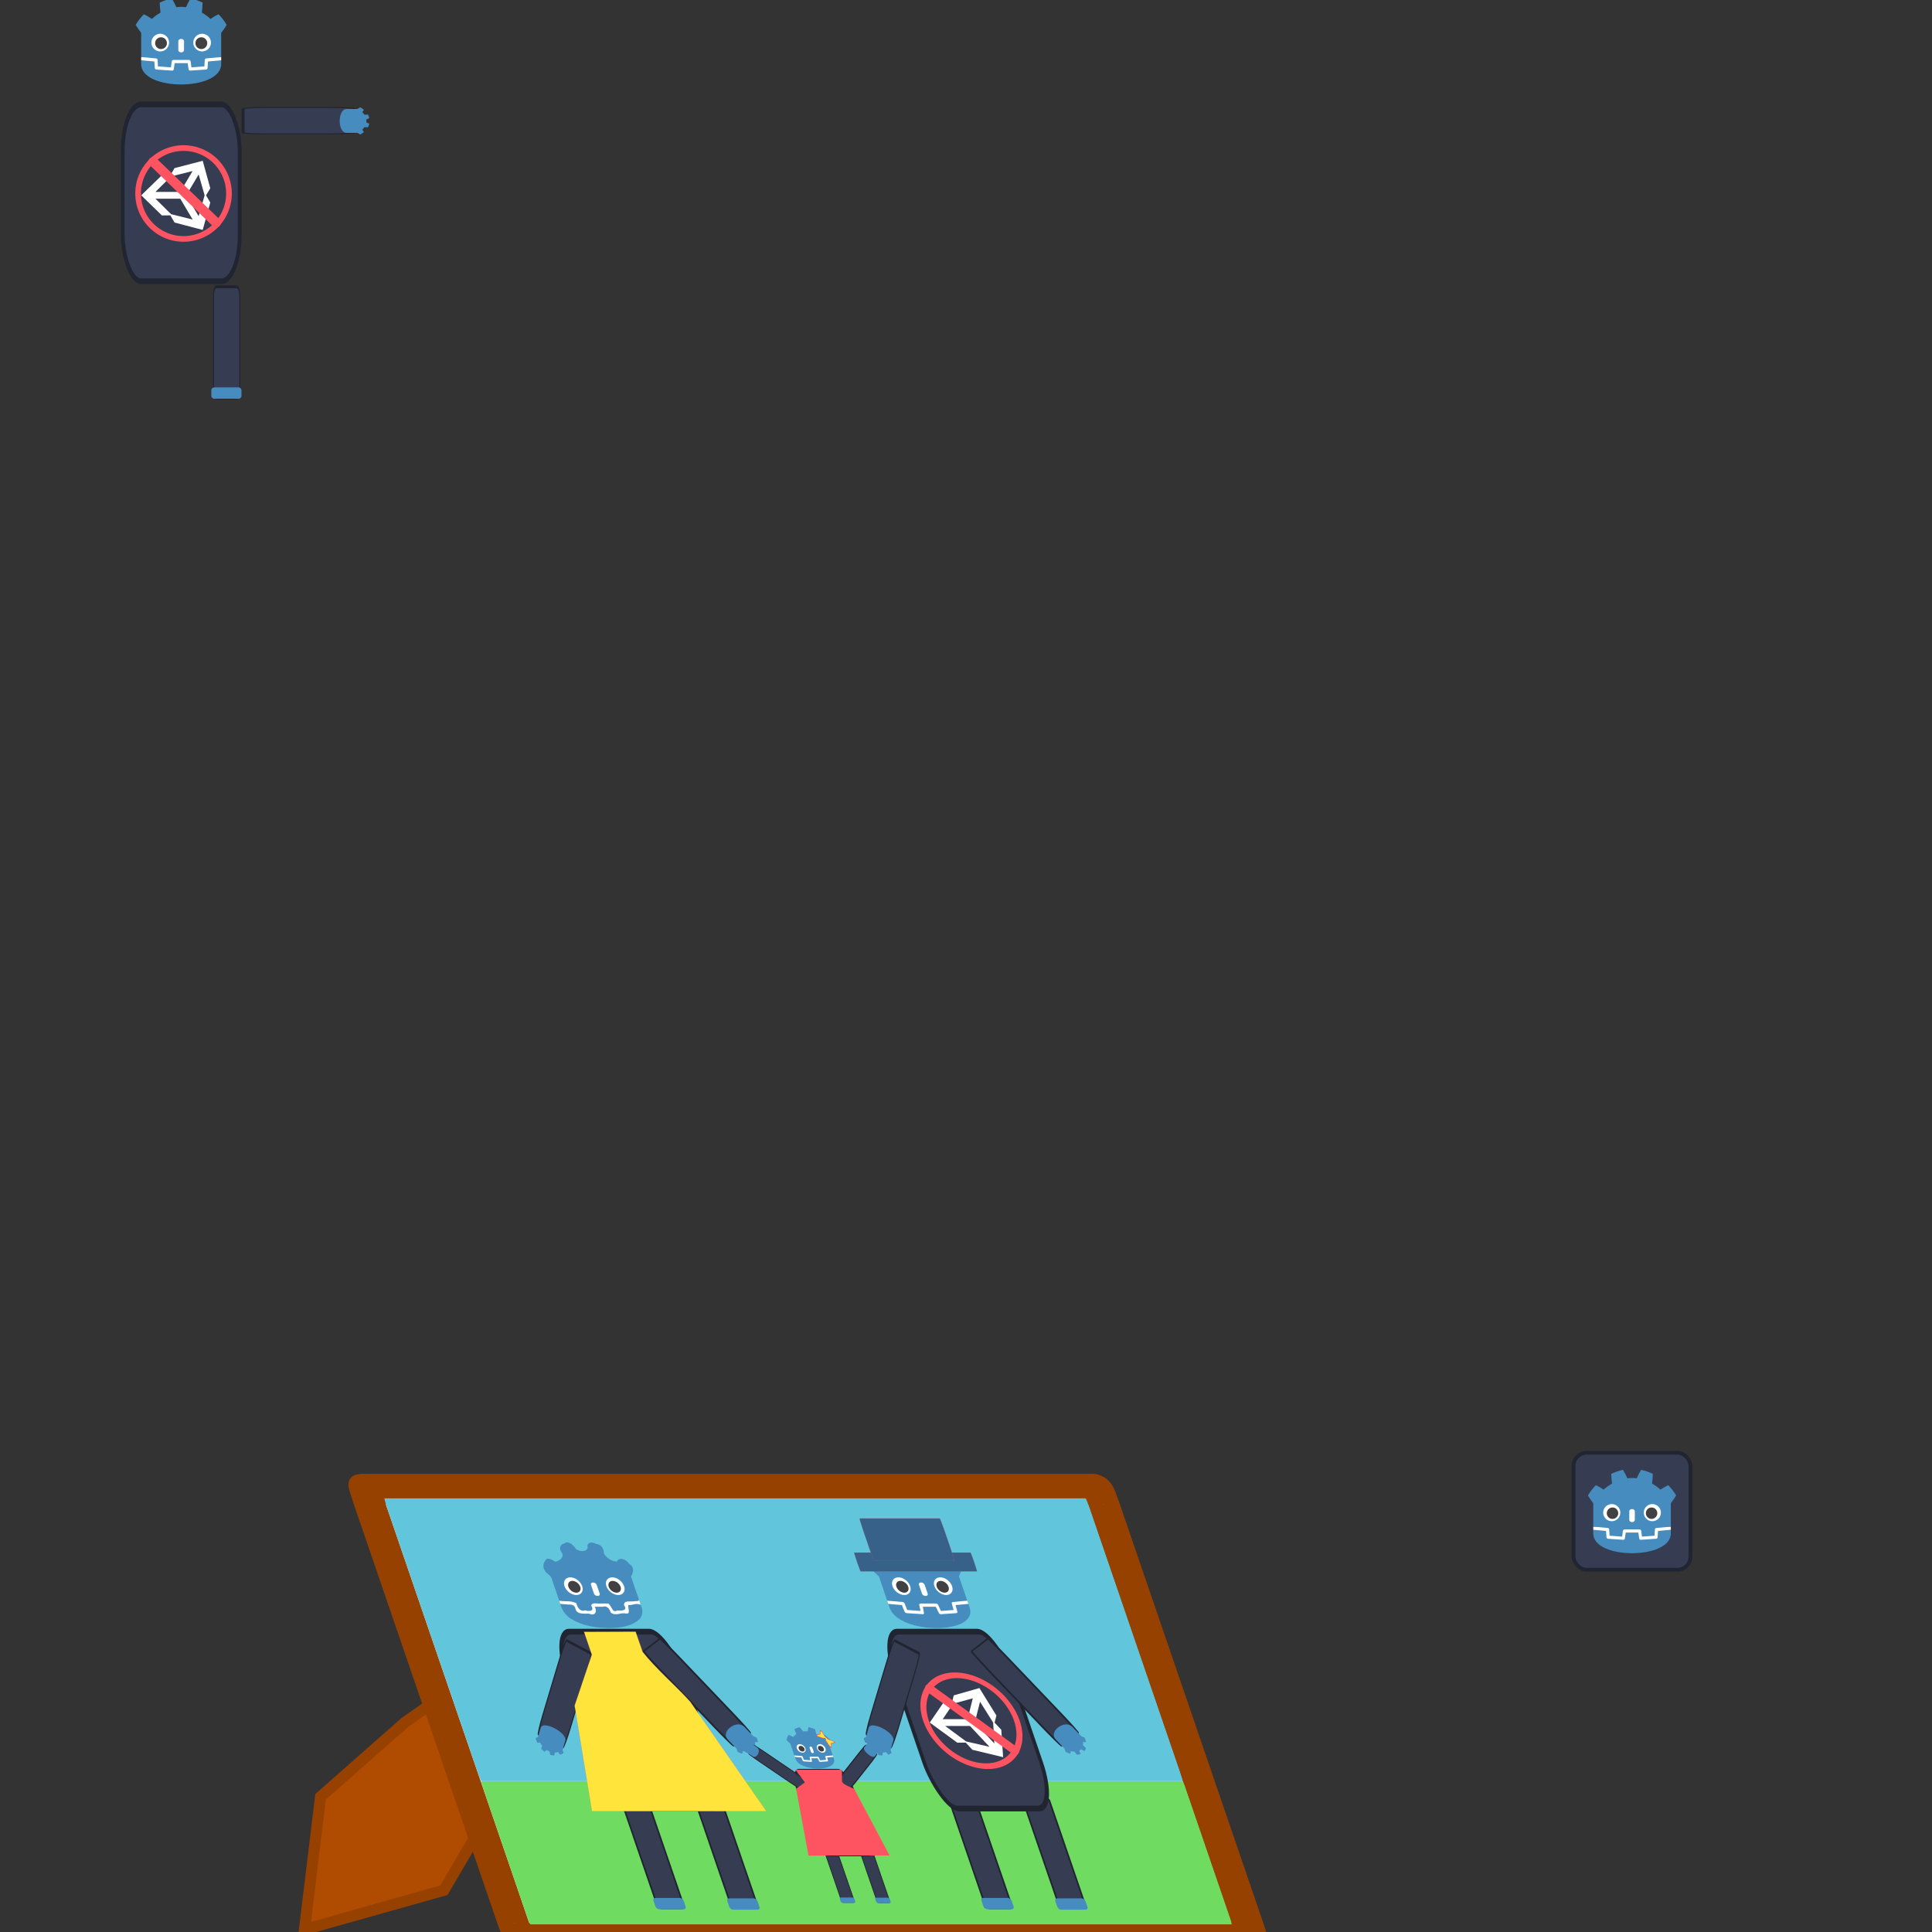 <?xml version="1.0" encoding="UTF-8" standalone="no"?>
<!-- Created with Inkscape (http://www.inkscape.org/) -->

<svg
   width="512"
   height="512"
   viewBox="0 0 512 512"
   version="1.1"
   id="svg1"
   inkscape:version="1.4.2 (ebf0e940d0, 2025-05-08)"
   sodipodi:docname="dummy.svg"
   inkscape:export-filename="dummy.png"
   inkscape:export-xdpi="96"
   inkscape:export-ydpi="96"
   xml:space="preserve"
   xmlns:inkscape="http://www.inkscape.org/namespaces/inkscape"
   xmlns:sodipodi="http://sodipodi.sourceforge.net/DTD/sodipodi-0.dtd"
   xmlns="http://www.w3.org/2000/svg"
   xmlns:svg="http://www.w3.org/2000/svg"><rect x="0" y="0" width="512" height="512" fill="#333333" stroke="none"/><sodipodi:namedview
     id="namedview1"
     pagecolor="#000000"
     bordercolor="#000000"
     borderopacity="0.25"
     inkscape:showpageshadow="2"
     inkscape:pageopacity="0.0"
     inkscape:pagecheckerboard="0"
     inkscape:deskcolor="#d1d1d1"
     inkscape:document-units="px"
     showgrid="true"
     inkscape:zoom="0.70710677"
     inkscape:cx="4.2426407"
     inkscape:cy="376.88792"
     inkscape:window-width="1920"
     inkscape:window-height="1008"
     inkscape:window-x="0"
     inkscape:window-y="0"
     inkscape:window-maximized="1"
     inkscape:current-layer="layer3"><inkscape:grid
       id="grid1"
       units="px"
       originx="0"
       originy="0"
       spacingx="1"
       spacingy="1"
       empcolor="#e51000"
       empopacity="0.302"
       color="#0099e5"
       opacity="0.149"
       empspacing="32"
       enabled="true"
       visible="true" /></sodipodi:namedview><defs
     id="defs1"><inkscape:path-effect
       effect="fillet_chamfer"
       id="path-effect84"
       is_visible="true"
       lpeversion="1"
       nodesatellites_param="F,0,0,1,0,95,0,1 @ F,0,0,1,0,95,0,1 @ F,0,0,1,0,95,0,1 @ F,0,0,1,0,95,0,1 @ F,0,0,1,0,95,0,1 @ F,0,0,1,0,95,0,1 @ F,0,0,1,0,95,0,1 @ F,0,0,1,0,95,0,1 @ F,0,0,1,0,95,0,1 @ F,0,0,1,0,95,0,1 @ F,0,0,1,0,95,0,1 @ F,0,0,1,0,95,0,1 @ F,0,0,1,0,95,0,1 @ F,0,0,1,0,95,0,1 @ F,0,0,1,0,95,0,1 @ F,0,0,1,0,95,0,1 @ F,0,0,1,0,95,0,1 @ F,0,0,1,0,95,0,1 @ F,0,0,1,0,95,0,1 @ F,0,0,1,0,95,0,1 @ F,0,0,1,0,95,0,1 @ F,0,0,1,0,95,0,1 @ F,0,0,1,0,95,0,1 @ F,0,0,1,0,95,0,1 @ F,0,0,1,0,95,0,1 @ F,0,0,1,0,95,0,1 @ F,0,0,1,0,95,0,1 @ F,0,0,1,0,95,0,1 @ F,0,0,1,0,95,0,1 @ F,0,0,1,0,95,0,1 | F,0,0,1,0,95,0,1 @ F,0,0,1,0,95,0,1 @ F,0,0,1,0,95,0,1 @ F,0,0,1,0,95,0,1 @ F,0,0,1,0,95,0,1 @ F,0,0,1,0,95,0,1 @ F,0,0,1,0,95,0,1 @ F,0,0,1,0,95,0,1 @ F,0,0,1,0,95,0,1 @ F,0,0,1,0,95,0,1 @ F,0,0,1,0,95,0,1 @ F,0,0,1,0,95,0,1 @ F,0,0,1,0,95,0,1 @ F,0,0,1,0,95,0,1 @ F,0,0,1,0,95,0,1 @ F,0,0,1,0,95,0,1"
       radius="96"
       unit="px"
       method="auto"
       mode="F"
       chamfer_steps="1"
       flexible="false"
       use_knot_distance="true"
       apply_no_radius="true"
       apply_with_radius="true"
       only_selected="false"
       hide_knots="false" /><inkscape:path-effect
       effect="fillet_chamfer"
       id="path-effect83"
       is_visible="true"
       lpeversion="1"
       nodesatellites_param="F,0,0,1,0,55,0,1 @ F,0,0,1,0,55,0,1 @ F,0,0,1,0,55,0,1 @ F,0,0,1,0,55,0,1 @ F,0,0,1,0,55,0,1 @ F,0,0,1,0,55,0,1 @ F,0,0,1,0,55,0,1 @ F,0,0,1,0,55,0,1 @ F,0,0,1,0,55,0,1 @ F,0,0,1,0,55,0,1 @ F,0,0,1,0,55,0,1 @ F,0,0,1,0,55,0,1 @ F,0,0,1,0,55,0,1 @ F,0,0,1,0,55,0,1 @ F,0,0,1,0,55,0,1 @ F,0,0,1,0,55,0,1 @ F,0,0,1,0,55,0,1 @ F,0,0,1,0,55,0,1 @ F,0,0,1,0,55,0,1 @ F,0,0,1,0,55,0,1 @ F,0,0,1,0,55,0,1 @ F,0,0,1,0,55,0,1 @ F,0,0,1,0,55,0,1 @ F,0,0,1,0,55,0,1 @ F,0,0,1,0,55,0,1 @ F,0,0,1,0,55,0,1 @ F,0,0,1,0,55,0,1 @ F,0,0,1,0,55,0,1 @ F,0,0,1,0,55,0,1 @ F,0,0,1,0,55,0,1 | F,0,0,1,0,55,0,1 @ F,0,0,1,0,55,0,1 @ F,0,0,1,0,55,0,1 @ F,0,0,1,0,55,0,1 @ F,0,0,1,0,55,0,1 @ F,0,0,1,0,55,0,1 @ F,0,0,1,0,55,0,1 @ F,0,0,1,0,55,0,1 @ F,0,0,1,0,55,0,1 @ F,0,0,1,0,55,0,1 @ F,0,0,1,0,55,0,1 @ F,0,0,1,0,55,0,1 @ F,0,0,1,0,55,0,1 @ F,0,0,1,0,55,0,1 @ F,0,0,1,0,55,0,1 @ F,0,0,1,0,55,0,1"
       radius="54"
       unit="px"
       method="auto"
       mode="F"
       chamfer_steps="1"
       flexible="false"
       use_knot_distance="true"
       apply_no_radius="true"
       apply_with_radius="true"
       only_selected="false"
       hide_knots="false" /><inkscape:path-effect
       effect="offset"
       id="path-effect1"
       is_visible="true"
       lpeversion="1.3"
       linejoin_type="miter"
       unit="px"
       offset="-0.75"
       miter_limit="4"
       attempt_force_join="false"
       update_on_knot_move="true" /><inkscape:path-effect
       effect="offset"
       id="path-effect59"
       is_visible="true"
       lpeversion="1.3"
       linejoin_type="miter"
       unit="px"
       offset="-4"
       miter_limit="4"
       attempt_force_join="false"
       update_on_knot_move="true" /><inkscape:path-effect
       effect="offset"
       id="path-effect58"
       is_visible="true"
       lpeversion="1.3"
       linejoin_type="miter"
       unit="px"
       offset="-4"
       miter_limit="4"
       attempt_force_join="false"
       update_on_knot_move="true" /><inkscape:path-effect
       effect="offset"
       id="path-effect56"
       is_visible="true"
       lpeversion="1.3"
       linejoin_type="miter"
       unit="px"
       offset="-4"
       miter_limit="4"
       attempt_force_join="false"
       update_on_knot_move="true" /><inkscape:path-effect
       effect="offset"
       id="path-effect54"
       is_visible="true"
       lpeversion="1.3"
       linejoin_type="miter"
       unit="px"
       offset="-4"
       miter_limit="4"
       attempt_force_join="false"
       update_on_knot_move="true" /><inkscape:path-effect
       effect="offset"
       id="path-effect52"
       is_visible="true"
       lpeversion="1.3"
       linejoin_type="miter"
       unit="px"
       offset="-4"
       miter_limit="4"
       attempt_force_join="false"
       update_on_knot_move="true" /><inkscape:path-effect
       effect="offset"
       id="path-effect51"
       is_visible="true"
       lpeversion="1.3"
       linejoin_type="miter"
       unit="px"
       offset="-4"
       miter_limit="4"
       attempt_force_join="false"
       update_on_knot_move="true" /><inkscape:path-effect
       effect="offset"
       id="path-effect47"
       is_visible="true"
       lpeversion="1.3"
       linejoin_type="miter"
       unit="px"
       offset="-4"
       miter_limit="4"
       attempt_force_join="false"
       update_on_knot_move="true" /><inkscape:path-effect
       effect="offset"
       id="path-effect46"
       is_visible="true"
       lpeversion="1.3"
       linejoin_type="miter"
       unit="px"
       offset="5"
       miter_limit="4"
       attempt_force_join="false"
       update_on_knot_move="true" /><inkscape:path-effect
       effect="offset"
       id="path-effect45"
       is_visible="true"
       lpeversion="1.3"
       linejoin_type="miter"
       unit="px"
       offset="4"
       miter_limit="4"
       attempt_force_join="false"
       update_on_knot_move="true" /><inkscape:path-effect
       effect="offset"
       id="path-effect44"
       is_visible="true"
       lpeversion="1.3"
       linejoin_type="miter"
       unit="px"
       offset="-2"
       miter_limit="4"
       attempt_force_join="false"
       update_on_knot_move="true" /><inkscape:path-effect
       effect="offset"
       id="path-effect42"
       is_visible="true"
       lpeversion="1.3"
       linejoin_type="miter"
       unit="px"
       offset="-4"
       miter_limit="4"
       attempt_force_join="false"
       update_on_knot_move="true" /><inkscape:path-effect
       effect="offset"
       id="path-effect41"
       is_visible="true"
       lpeversion="1.3"
       linejoin_type="miter"
       unit="px"
       offset="-4"
       miter_limit="4"
       attempt_force_join="false"
       update_on_knot_move="true" /><inkscape:path-effect
       effect="offset"
       id="path-effect40"
       is_visible="true"
       lpeversion="1.3"
       linejoin_type="miter"
       unit="px"
       offset="-4"
       miter_limit="4"
       attempt_force_join="false"
       update_on_knot_move="true" /><inkscape:path-effect
       effect="offset"
       id="path-effect39"
       is_visible="true"
       lpeversion="1.3"
       linejoin_type="bevel"
       unit="mm"
       offset="0"
       miter_limit="4"
       attempt_force_join="false"
       update_on_knot_move="true" /><linearGradient
       id="swatch19"
       inkscape:swatch="solid"><stop
         style="stop-color:#000000;stop-opacity:1;"
         offset="0"
         id="stop19" /></linearGradient><inkscape:path-effect
       effect="offset"
       id="path-effect1-7"
       is_visible="true"
       lpeversion="1.3"
       linejoin_type="miter"
       unit="px"
       offset="-0.75"
       miter_limit="4"
       attempt_force_join="false"
       update_on_knot_move="true" /></defs><g
     inkscape:label="src"
     inkscape:groupmode="layer"
     id="layer1"
     transform="matrix(0.25,0,0,0.25,320.509,289.645)"><g
       id="g1"
       transform="translate(383.966,379.421)"><rect
         width="124"
         height="124"
         x="2"
         y="2"
         fill="#363d52"
         stroke="#212532"
         stroke-width="4"
         rx="14"
         id="rect1-3" /><g
         fill="#ffffff"
         transform="matrix(0.101,0,0,0.101,12.322,12.322)"
         id="g4"><path
           d="m 105,673 v 33 q 407,354 814,0 v -33 z"
           id="path1" /><path
           fill="#478cbf"
           d="m 105,673 152,14 q 12,1 15,14 l 4,67 132,10 8,-61 q 2,-11 15,-15 h 162 q 13,4 15,15 l 8,61 132,-10 4,-67 q 3,-13 15,-14 L 919,673 V 427 q 30,-39 56,-81 -35,-59 -83,-108 -43,20 -82,47 -40,-37 -88,-64 7,-51 8,-102 -59,-28 -123,-42 -26,43 -46,89 -49,-7 -98,0 -20,-46 -46,-89 -64,14 -123,42 1,51 8,102 -48,27 -88,64 -39,-27 -82,-47 -48,49 -83,108 26,42 56,81 z m 0,33 v 39 c 0,276 813,276 814,0 v -39 l -134,12 -5,69 q -2,10 -14,13 l -162,11 q -12,0 -16,-11 L 578,735 H 446 l -10,65 q -4,11 -16,11 L 258,800 q -12,-3 -14,-13 l -5,-69 z"
           id="path2" /><path
           d="m 483,600 c 0,34 58,34 58,0 v -86 c 0,-34 -58,-34 -58,0 z"
           id="path3" /><circle
           cx="725"
           cy="526"
           r="90"
           id="circle3" /><circle
           cx="299"
           cy="526"
           r="90"
           id="circle4" /></g><g
         fill="#414042"
         transform="matrix(0.101,0,0,0.101,12.322,12.322)"
         id="g6"><circle
           cx="307"
           cy="532"
           r="60"
           id="circle5" /><circle
           cx="717"
           cy="532"
           r="60"
           id="circle6" /></g></g></g><g
     inkscape:label="leg"
     inkscape:groupmode="layer"
     id="g26"><g
       id="g25"
       transform="matrix(0.08,0,0,0.237,53.765,65.415)"
       inkscape:export-filename="leg.png"
       inkscape:export-xdpi="384"
       inkscape:export-ydpi="384"><rect
         width="87.049"
         height="124.37"
         x="35.154"
         y="44.606"
         fill="#363d52"
         stroke="#212532"
         stroke-width="3.356"
         rx="9.828"
         id="rect19"
         inkscape:export-filename="leg.png"
         inkscape:export-xdpi="384"
         inkscape:export-ydpi="384" /></g><rect
       style="fill:#478cbf;stroke:none;stroke-width:0.007;stroke-linejoin:miter;stroke-dasharray:none;paint-order:markers fill stroke;font-variation-settings:normal;opacity:1;vector-effect:none;fill-opacity:1;stroke-linecap:butt;stroke-miterlimit:4;stroke-dashoffset:0;stroke-opacity:1;-inkscape-stroke:none;stop-color:#000000;stop-opacity:1"
       id="rect30"
       width="8"
       height="3"
       x="56"
       y="102.663"
       ry="0.753" /></g><g
     inkscape:label="body"
     inkscape:groupmode="layer"
     id="g19"><g
       id="g18"
       transform="matrix(0.25,0,0,0.378,32.022,26.917)"
       inkscape:export-filename="body.png"
       inkscape:export-xdpi="384.30814"
       inkscape:export-ydpi="384.30814"><rect
         width="124"
         height="124"
         x="2"
         y="2"
         fill="#363d52"
         stroke="#212532"
         stroke-width="4"
         rx="19.498"
         id="rect12"
         ry="32.514" /></g></g><g
     inkscape:label="hand"
     inkscape:groupmode="layer"
     id="g29"><g
       id="g28"
       transform="matrix(0,0.08,-0.237,0,104.467,25.688)"
       inkscape:export-filename="hand.png"
       inkscape:export-xdpi="386.74521"
       inkscape:export-ydpi="386.74521"><rect
         width="87.049"
         height="124.37"
         x="35.154"
         y="44.606"
         fill="#363d52"
         stroke="#212532"
         stroke-width="3.356"
         rx="3.672"
         id="rect26"
         ry="25.886" /></g><g
       fill="#ffffff"
       transform="matrix(0,0.025,-0.021,0,108.387,37.2)"
       id="g15-7"
       inkscape:export-filename="hand.png"
       inkscape:export-xdpi="96"
       inkscape:export-ydpi="96"><path
         fill="#478cbf"
         d="M -332.822,755.292 H -79.379 V 650.211 c 6.227,-11.106 12.039,-22.639 17.436,-34.6 -7.265,-16.802 -15.879,-32.179 -25.842,-46.133 -8.926,5.695 -17.436,12.388 -25.531,20.076 -8.303,-10.537 -17.436,-19.649 -27.399,-27.338 1.453,-14.523 2.283,-29.047 2.491,-43.57 -12.247,-7.974 -25.012,-13.954 -38.297,-17.941 -5.397,12.245 -10.171,24.918 -14.322,38.017 -10.171,-1.993 -20.342,-1.993 -30.513,0 -4.151,-13.1 -8.926,-25.772 -14.322,-38.017 -13.284,3.987 -26.05,9.967 -38.297,17.941 0.208,14.523 1.038,29.047 2.491,43.57 -9.963,7.689 -19.096,16.802 -27.399,27.338 -8.095,-7.689 -16.606,-14.381 -25.531,-20.076 -9.963,13.954 -18.578,29.332 -25.842,46.133 5.397,11.96 11.209,23.494 17.436,34.6 z m 0,0 v 30.755 c 0,117.896 253.131,117.896 253.443,0 v -30.755 z"
         id="path13-0"
         style="stroke-width:0.365"
         sodipodi:nodetypes="ccccccccccccccccccccsccc" /></g><path
       fill="#110b09"
       d="m 52.643,57.292 -3.286,-5.528 3.286,-5.528 1.584,5.528 z m -7.314,-0.539 -4.129,-4.095 h 6.573 l 3.286,5.528 z m 0,-9.994 5.713,-1.433 -3.286,5.528 h -6.573 z m 8.393,-4.146 -7.466,1.938 -1.112,1.904 -2.241,-0.017 -5.477,5.326 5.477,5.326 2.241,-0.017 1.112,1.904 7.466,1.955 2.006,-7.264 -1.129,-1.887 1.129,-1.888 z"
       id="path1-2"
       style="stroke-width:0.026;font-variation-settings:normal;opacity:1;vector-effect:none;fill:#ffffff;fill-opacity:1;stroke-linecap:butt;stroke-linejoin:miter;stroke-miterlimit:4;stroke-dasharray:none;stroke-dashoffset:0;stroke-opacity:1;-inkscape-stroke:none;stop-color:#000000;stop-opacity:1"
       sodipodi:nodetypes="cccccccccccccccccccccccccccc" /><path
       id="path31"
       style="opacity:1;fill:none;stroke:#fe5462;stroke-width:1.5;stroke-linejoin:round;paint-order:markers fill stroke"
       d="M 60.678,51.276 A 12.04,12.04 0 0 1 48.639,63.316 12.04,12.04 0 0 1 36.599,51.276 12.04,12.04 0 0 1 48.639,39.236 12.04,12.04 0 0 1 60.678,51.276 Z" /><rect
       style="font-variation-settings:normal;opacity:1;fill:#fe5462;fill-opacity:1;stroke:#fe5462;stroke-width:1.515;stroke-linecap:butt;stroke-linejoin:round;stroke-miterlimit:4;stroke-dasharray:none;stroke-dashoffset:0;stroke-opacity:1;paint-order:markers fill stroke"
       id="rect32"
       width="24.235"
       height="1.01"
       x="58.471"
       y="2.148"
       ry="0.505"
       transform="rotate(44.002)" /></g><g
     inkscape:label="head"
     inkscape:groupmode="layer"
     id="g12"
     transform="translate(-383.966,-379.421)"><g
       id="g11"
       transform="matrix(0.258,0,0,0.258,415.459,373.822)"
       inkscape:export-filename="head.png"
       inkscape:export-xdpi="384"
       inkscape:export-ydpi="384"><rect
         width="124"
         height="124"
         x="2"
         y="2"
         fill="#363d52"
         stroke="#212532"
         stroke-width="4"
         rx="14"
         id="rect1"
         style="fill:none;stroke:none;stroke-width:4;stroke-dasharray:none" /><g
         fill="#ffffff"
         transform="matrix(0.101,0,0,0.101,12.322,12.322)"
         id="g8"><path
           d="m 105,673 v 33 q 407,354 814,0 v -33 z"
           id="path4" /><path
           fill="#478cbf"
           d="m 105,673 152,14 q 12,1 15,14 l 4,67 132,10 8,-61 q 2,-11 15,-15 h 162 q 13,4 15,15 l 8,61 132,-10 4,-67 q 3,-13 15,-14 L 919,673 V 427 q 30,-39 56,-81 -35,-59 -83,-108 -43,20 -82,47 -40,-37 -88,-64 7,-51 8,-102 -59,-28 -123,-42 -26,43 -46,89 -49,-7 -98,0 -20,-46 -46,-89 -64,14 -123,42 1,51 8,102 -48,27 -88,64 -39,-27 -82,-47 -48,49 -83,108 26,42 56,81 z m 0,33 v 39 c 0,276 813,276 814,0 v -39 l -134,12 -5,69 q -2,10 -14,13 l -162,11 q -12,0 -16,-11 L 578,735 H 446 l -10,65 q -4,11 -16,11 L 258,800 q -12,-3 -14,-13 l -5,-69 z"
           id="path5" /><path
           d="m 483,600 c 0,34 58,34 58,0 v -86 c 0,-34 -58,-34 -58,0 z"
           id="path6" /><circle
           cx="725"
           cy="526"
           r="90"
           id="circle7" /><circle
           cx="299"
           cy="526"
           r="90"
           id="circle8" /></g><g
         fill="#414042"
         transform="matrix(0.101,0,0,0.101,12.322,12.322)"
         id="g10"><circle
           cx="307"
           cy="532"
           r="60"
           id="circle9" /><circle
           cx="717"
           cy="532"
           r="60"
           id="circle10" /></g></g></g><g
     inkscape:groupmode="layer"
     id="layer3"
     inkscape:label="family_photo"><path
       id="path89"
       style="opacity:1;fill:#af4c01;stroke:#974101;stroke-width:2.95;paint-order:markers fill stroke"
       d="m 117.63,500.939 -36.936,10.393 4.264,-35.173 22.429,-19.763 21.54,-15.072 25.736,-13.939 -9.4,26.329 z"
       sodipodi:nodetypes="cccccccc" /><rect
       style="font-variation-settings:normal;opacity:1;fill:#f5f5f5;fill-opacity:1;stroke:#974101;stroke-width:8.476;stroke-linecap:butt;stroke-linejoin:miter;stroke-miterlimit:4;stroke-dasharray:none;stroke-dashoffset:0;stroke-opacity:1;paint-order:markers fill stroke"
       id="rect87"
       width="194.53"
       height="125.805"
       x="-38.525"
       y="417.114"
       rx="0.188"
       ry="4.136"
       inkscape:label="frame"
       transform="matrix(1,0,0.324,0.946,0,0)" /><rect
       style="font-variation-settings:normal;opacity:1;fill:#70db61;fill-opacity:1;stroke:none;stroke-width:4.684;stroke-linecap:butt;stroke-linejoin:miter;stroke-miterlimit:4;stroke-dasharray:none;stroke-dashoffset:0;stroke-opacity:1;paint-order:markers fill stroke"
       id="rect88"
       width="186.142"
       height="40.143"
       x="-34.274"
       y="498.954"
       rx="0.18"
       ry="1.32"
       inkscape:label="ground"
       transform="matrix(1,0,0.324,0.946,0,0)" /><rect
       style="font-variation-settings:normal;fill:#61c5db;fill-opacity:1;stroke:none;stroke-width:6.579;stroke-linecap:butt;stroke-linejoin:miter;stroke-miterlimit:4;stroke-dasharray:none;stroke-dashoffset:0;stroke-opacity:1;paint-order:markers fill stroke"
       id="rect88-2"
       width="186.142"
       height="79.208"
       x="-34.274"
       y="419.746"
       rx="0.18"
       ry="2.604"
       inkscape:label="ground"
       transform="matrix(1,0,0.324,0.946,0,0)" /><g
       inkscape:groupmode="layer"
       id="layer4"
       inkscape:label="godot_f"><g
         id="g35"
         inkscape:export-filename="/home/overkane/Projects/Godot/one-million-deaths/assets/visuals/godot_f.png"
         inkscape:export-xdpi="384.30814"
         inkscape:export-ydpi="384.30814"
         transform="matrix(1,0,0.343,1,-155.601,0)"><rect
           width="6.983"
           height="29.428"
           x="647.008"
           y="855.815"
           fill="#363d52"
           stroke="#212532"
           stroke-width="0.462"
           rx="0.788"
           id="rect19-3"
           inkscape:export-filename="leg.png"
           inkscape:export-xdpi="384"
           inkscape:export-ydpi="384"
           transform="translate(-383.966,-379.421)" /><rect
           style="font-variation-settings:normal;vector-effect:none;fill:#478cbf;fill-opacity:1;stroke:none;stroke-width:0.007;stroke-linecap:butt;stroke-linejoin:miter;stroke-miterlimit:4;stroke-dasharray:none;stroke-dashoffset:0;stroke-opacity:1;-inkscape-stroke:none;paint-order:markers fill stroke;stop-color:#000000"
           id="rect30-9"
           width="8"
           height="3"
           x="646.423"
           y="882.509"
           ry="0.753"
           transform="translate(-383.966,-379.421)" /></g><g
         id="g34"
         transform="matrix(1,0,0.343,1,-155.601,0)"><rect
           width="6.983"
           height="29.428"
           x="627.474"
           y="855.707"
           fill="#363d52"
           stroke="#212532"
           stroke-width="0.462"
           rx="0.788"
           id="rect19-3-0"
           inkscape:export-filename="leg.png"
           inkscape:export-xdpi="384"
           inkscape:export-ydpi="384"
           transform="translate(-383.966,-379.421)" /><rect
           style="font-variation-settings:normal;vector-effect:none;fill:#478cbf;fill-opacity:1;stroke:none;stroke-width:0.007;stroke-linecap:butt;stroke-linejoin:miter;stroke-miterlimit:4;stroke-dasharray:none;stroke-dashoffset:0;stroke-opacity:1;-inkscape-stroke:none;paint-order:markers fill stroke;stop-color:#000000"
           id="rect30-9-7"
           width="8"
           height="3"
           x="626.889"
           y="882.401"
           ry="0.753"
           transform="translate(-383.966,-379.421)" /></g><g
         id="g18-7"
         transform="matrix(0.25,0,0.129,0.378,232.322,431.654)"
         inkscape:export-filename="body.png"
         inkscape:export-xdpi="384.30814"
         inkscape:export-ydpi="384.30814"><rect
           width="124"
           height="124"
           x="2"
           y="2"
           fill="#363d52"
           stroke="#212532"
           stroke-width="4"
           rx="19.498"
           id="rect12-8"
           ry="32.514" /></g><g
         id="g33"
         transform="matrix(1,0,0.343,1,-155.601,0)"><g
           id="g28-5"
           transform="matrix(0,0.08,-0.237,0,306.996,431.801)"
           inkscape:export-filename="hand.png"
           inkscape:export-xdpi="386.74521"
           inkscape:export-ydpi="386.74521"><rect
             width="51.788"
             height="319.999"
             x="251.046"
             y="-125.644"
             fill="#363d52"
             stroke="#212532"
             stroke-width="4.153"
             rx="2.184"
             id="rect26-0"
             ry="66.604"
             transform="matrix(0.873,0.487,-0.979,0.202,0,0)" /></g><g
           fill="#ffffff"
           transform="matrix(-0.022,0.013,-0.011,-0.018,284.172,476.147)"
           id="g15-7-3"
           inkscape:export-filename="hand.png"
           inkscape:export-xdpi="96"
           inkscape:export-ydpi="96"><path
             fill="#478cbf"
             d="M -332.822,755.292 H -79.379 V 650.211 c 6.227,-11.106 12.039,-22.639 17.436,-34.6 -7.265,-16.802 -15.879,-32.179 -25.842,-46.133 -8.926,5.695 -17.436,12.388 -25.531,20.076 -8.303,-10.537 -17.436,-19.649 -27.399,-27.338 1.453,-14.523 2.283,-29.047 2.491,-43.57 -12.247,-7.974 -25.012,-13.954 -38.297,-17.941 -5.397,12.245 -10.171,24.918 -14.322,38.017 -10.171,-1.993 -20.342,-1.993 -30.513,0 -4.151,-13.1 -8.926,-25.772 -14.322,-38.017 -13.284,3.987 -26.05,9.967 -38.297,17.941 0.208,14.523 1.038,29.047 2.491,43.57 -9.963,7.689 -19.096,16.802 -27.399,27.338 -8.095,-7.689 -16.606,-14.381 -25.531,-20.076 -9.963,13.954 -18.578,29.332 -25.842,46.133 5.397,11.96 11.209,23.494 17.436,34.6 z m 0,0 v 30.755 c 0,117.896 253.131,117.896 253.443,0 v -30.755 z"
             id="path13-0-6"
             style="stroke-width:0.365"
             sodipodi:nodetypes="ccccccccccccccccccccsccc" /></g></g><g
         id="g37"
         transform="matrix(0.252,-0.841,1.027,0.54,-271.41,406.203)"><g
           id="g28-5-5"
           transform="matrix(0,0.08,0.237,0,205.254,431.801)"
           inkscape:export-filename="hand.png"
           inkscape:export-xdpi="386.74521"
           inkscape:export-ydpi="386.74521"><rect
             width="87.049"
             height="124.37"
             x="35.154"
             y="44.606"
             fill="#363d52"
             stroke="#212532"
             stroke-width="3.356"
             rx="3.672"
             id="rect26-0-2"
             ry="25.886" /></g><g
           fill="#ffffff"
           transform="matrix(0,0.025,0.021,0,201.335,443.312)"
           id="g15-7-3-5"
           inkscape:export-filename="hand.png"
           inkscape:export-xdpi="96"
           inkscape:export-ydpi="96"><path
             fill="#478cbf"
             d="M -332.822,755.292 H -79.379 V 650.211 c 6.227,-11.106 12.039,-22.639 17.436,-34.6 -7.265,-16.802 -15.879,-32.179 -25.842,-46.133 -8.926,5.695 -17.436,12.388 -25.531,20.076 -8.303,-10.537 -17.436,-19.649 -27.399,-27.338 1.453,-14.523 2.283,-29.047 2.491,-43.57 -12.247,-7.974 -25.012,-13.954 -38.297,-17.941 -5.397,12.245 -10.171,24.918 -14.322,38.017 -10.171,-1.993 -20.342,-1.993 -30.513,0 -4.151,-13.1 -8.926,-25.772 -14.322,-38.017 -13.284,3.987 -26.05,9.967 -38.297,17.941 0.208,14.523 1.038,29.047 2.491,43.57 -9.963,7.689 -19.096,16.802 -27.399,27.338 -8.095,-7.689 -16.606,-14.381 -25.531,-20.076 -9.963,13.954 -18.578,29.332 -25.842,46.133 5.397,11.96 11.209,23.494 17.436,34.6 z m 0,0 v 30.755 c 0,117.896 253.131,117.896 253.443,0 v -30.755 z"
             id="path13-0-6-4"
             style="stroke-width:0.365"
             sodipodi:nodetypes="ccccccccccccccccccccsccc" /></g></g><g
         id="g36"
         transform="matrix(1,0,0.343,1,-155.601,0)"><path
           fill="#110b09"
           d="m 644.6,841.451 -3.286,-5.528 3.286,-5.528 1.584,5.528 z m -7.314,-0.539 -4.129,-4.095 h 6.573 l 3.286,5.528 z m 0,-9.994 5.713,-1.433 -3.286,5.528 h -6.573 z m 8.393,-4.146 -7.466,1.938 -1.112,1.904 -2.241,-0.017 -5.477,5.326 5.477,5.326 2.241,-0.017 1.112,1.904 7.466,1.955 2.006,-7.264 -1.129,-1.887 1.129,-1.888 z"
           id="path1-2-1"
           style="font-variation-settings:normal;vector-effect:none;fill:#ffffff;fill-opacity:1;stroke-width:0.026;stroke-linecap:butt;stroke-linejoin:miter;stroke-miterlimit:4;stroke-dasharray:none;stroke-dashoffset:0;stroke-opacity:1;-inkscape-stroke:none;stop-color:#000000"
           sodipodi:nodetypes="cccccccccccccccccccccccccccc"
           transform="translate(-383.966,-379.421)" /><path
           id="path31-0"
           style="fill:none;stroke:#fe5462;stroke-width:1.5;stroke-linejoin:round;paint-order:markers fill stroke"
           d="m 652.636,835.434 a 12.04,12.04 0 0 1 -12.04,12.04 12.04,12.04 0 0 1 -12.04,-12.04 12.04,12.04 0 0 1 12.04,-12.04 12.04,12.04 0 0 1 12.04,12.04 z"
           transform="translate(-383.966,-379.421)" /><rect
           style="font-variation-settings:normal;fill:#fe5462;fill-opacity:1;stroke:#fe5462;stroke-width:1.515;stroke-linecap:butt;stroke-linejoin:round;stroke-miterlimit:4;stroke-dasharray:none;stroke-dashoffset:0;stroke-opacity:1;paint-order:markers fill stroke"
           id="rect32-6"
           width="24.235"
           height="1.01"
           x="1029.017"
           y="154.983"
           ry="0.505"
           transform="rotate(44.002,277.544,-664.862)" /></g><g
         id="g11-2"
         transform="matrix(0.258,0,0.088,0.258,222.136,403.471)"
         inkscape:export-filename="head.png"
         inkscape:export-xdpi="384"
         inkscape:export-ydpi="384"><rect
           width="124"
           height="124"
           x="2"
           y="2"
           fill="#363d52"
           stroke="#212532"
           stroke-width="4"
           rx="14"
           id="rect1-0"
           style="fill:none;stroke:none;stroke-width:4;stroke-dasharray:none" /><g
           fill="#ffffff"
           transform="matrix(0.101,0,0,0.101,12.322,12.322)"
           id="g8-6"><path
             d="m 105,673 v 33 q 407,354 814,0 v -33 z"
             id="path4-1" /><path
             fill="#478cbf"
             d="m 105,673 152,14 q 12,1 15,14 l 4,67 132,10 8,-61 q 2,-11 15,-15 h 162 q 13,4 15,15 l 8,61 132,-10 4,-67 q 3,-13 15,-14 L 919,673 V 427 q 30,-39 56,-81 -35,-59 -83,-108 -43,20 -82,47 -40,-37 -88,-64 7,-51 8,-102 -59,-28 -123,-42 -26,43 -46,89 -49,-7 -98,0 -20,-46 -46,-89 -64,14 -123,42 1,51 8,102 -48,27 -88,64 -39,-27 -82,-47 -48,49 -83,108 26,42 56,81 z m 0,33 v 39 c 0,276 813,276 814,0 v -39 l -134,12 -5,69 q -2,10 -14,13 l -162,11 q -12,0 -16,-11 L 578,735 H 446 l -10,65 q -4,11 -16,11 L 258,800 q -12,-3 -14,-13 l -5,-69 z"
             id="path5-5" /><path
             d="m 483,600 c 0,34 58,34 58,0 v -86 c 0,-34 -58,-34 -58,0 z"
             id="path6-5" /><circle
             cx="725"
             cy="526"
             r="90"
             id="circle7-4" /><circle
             cx="299"
             cy="526"
             r="90"
             id="circle8-7" /></g><g
           fill="#414042"
           transform="matrix(0.101,0,0,0.101,12.322,12.322)"
           id="g10-6"><circle
             cx="307"
             cy="532"
             r="60"
             id="circle9-5" /><circle
             cx="717"
             cy="532"
             r="60"
             id="circle10-6" /></g></g></g><g
       inkscape:groupmode="layer"
       id="g75"
       inkscape:label="godot_m"><g
         id="g57"
         transform="matrix(1,0,0.343,1,-242.524,0)"><rect
           width="6.983"
           height="29.428"
           x="647.008"
           y="855.815"
           fill="#363d52"
           stroke="#212532"
           stroke-width="0.462"
           rx="0.788"
           id="rect56"
           inkscape:export-filename="leg.png"
           inkscape:export-xdpi="384"
           inkscape:export-ydpi="384"
           transform="translate(-383.966,-379.421)" /><rect
           style="font-variation-settings:normal;vector-effect:none;fill:#478cbf;fill-opacity:1;stroke:none;stroke-width:0.007;stroke-linecap:butt;stroke-linejoin:miter;stroke-miterlimit:4;stroke-dasharray:none;stroke-dashoffset:0;stroke-opacity:1;-inkscape-stroke:none;paint-order:markers fill stroke;stop-color:#000000"
           id="rect57"
           width="8"
           height="3"
           x="646.423"
           y="882.509"
           ry="0.753"
           transform="translate(-383.966,-379.421)" /></g><g
         id="g59"
         transform="matrix(1,0,0.343,1,-242.524,0)"><rect
           width="6.983"
           height="29.428"
           x="627.474"
           y="855.707"
           fill="#363d52"
           stroke="#212532"
           stroke-width="0.462"
           rx="0.788"
           id="rect58"
           inkscape:export-filename="leg.png"
           inkscape:export-xdpi="384"
           inkscape:export-ydpi="384"
           transform="translate(-383.966,-379.421)" /><rect
           style="font-variation-settings:normal;vector-effect:none;fill:#478cbf;fill-opacity:1;stroke:none;stroke-width:0.007;stroke-linecap:butt;stroke-linejoin:miter;stroke-miterlimit:4;stroke-dasharray:none;stroke-dashoffset:0;stroke-opacity:1;-inkscape-stroke:none;paint-order:markers fill stroke;stop-color:#000000"
           id="rect59"
           width="8"
           height="3"
           x="626.889"
           y="882.401"
           ry="0.753"
           transform="translate(-383.966,-379.421)" /></g><g
         id="g60"
         transform="matrix(0.25,0,0.129,0.378,145.399,431.654)"
         inkscape:export-filename="body.png"
         inkscape:export-xdpi="384.30814"
         inkscape:export-ydpi="384.30814"><rect
           width="124"
           height="124"
           x="2"
           y="2"
           fill="#363d52"
           stroke="#212532"
           stroke-width="4"
           rx="19.498"
           id="rect60"
           ry="32.514" /></g><g
         id="g63"
         transform="matrix(1,0,0.343,1,-242.524,0)"><g
           id="g61"
           transform="matrix(0,0.08,-0.237,0,306.996,431.801)"
           inkscape:export-filename="hand.png"
           inkscape:export-xdpi="386.74521"
           inkscape:export-ydpi="386.74521"><rect
             width="51.788"
             height="319.999"
             x="251.046"
             y="-125.644"
             fill="#363d52"
             stroke="#212532"
             stroke-width="4.153"
             rx="2.184"
             id="rect61"
             ry="66.604"
             transform="matrix(0.873,0.487,-0.979,0.202,0,0)" /></g><g
           fill="#ffffff"
           transform="matrix(-0.022,0.013,-0.011,-0.018,284.172,476.147)"
           id="g62"
           inkscape:export-filename="hand.png"
           inkscape:export-xdpi="96"
           inkscape:export-ydpi="96"><path
             fill="#478cbf"
             d="M -332.822,755.292 H -79.379 V 650.211 c 6.227,-11.106 12.039,-22.639 17.436,-34.6 -7.265,-16.802 -15.879,-32.179 -25.842,-46.133 -8.926,5.695 -17.436,12.388 -25.531,20.076 -8.303,-10.537 -17.436,-19.649 -27.399,-27.338 1.453,-14.523 2.283,-29.047 2.491,-43.57 -12.247,-7.974 -25.012,-13.954 -38.297,-17.941 -5.397,12.245 -10.171,24.918 -14.322,38.017 -10.171,-1.993 -20.342,-1.993 -30.513,0 -4.151,-13.1 -8.926,-25.772 -14.322,-38.017 -13.284,3.987 -26.05,9.967 -38.297,17.941 0.208,14.523 1.038,29.047 2.491,43.57 -9.963,7.689 -19.096,16.802 -27.399,27.338 -8.095,-7.689 -16.606,-14.381 -25.531,-20.076 -9.963,13.954 -18.578,29.332 -25.842,46.133 5.397,11.96 11.209,23.494 17.436,34.6 z m 0,0 v 30.755 c 0,117.896 253.131,117.896 253.443,0 v -30.755 z"
             id="path61"
             style="stroke-width:0.365"
             sodipodi:nodetypes="ccccccccccccccccccccsccc" /></g></g><g
         id="g66"
         transform="matrix(0.252,-0.841,1.027,0.54,-358.333,406.203)"><g
           id="g64"
           transform="matrix(0,0.08,0.237,0,205.254,431.801)"
           inkscape:export-filename="hand.png"
           inkscape:export-xdpi="386.74521"
           inkscape:export-ydpi="386.74521"><rect
             width="87.049"
             height="124.37"
             x="35.154"
             y="44.606"
             fill="#363d52"
             stroke="#212532"
             stroke-width="3.356"
             rx="3.672"
             id="rect63"
             ry="25.886" /></g><g
           fill="#ffffff"
           transform="matrix(0,0.025,0.021,0,201.335,443.312)"
           id="g65"
           inkscape:export-filename="hand.png"
           inkscape:export-xdpi="96"
           inkscape:export-ydpi="96"><path
             fill="#478cbf"
             d="M -332.822,755.292 H -79.379 V 650.211 c 6.227,-11.106 12.039,-22.639 17.436,-34.6 -7.265,-16.802 -15.879,-32.179 -25.842,-46.133 -8.926,5.695 -17.436,12.388 -25.531,20.076 -8.303,-10.537 -17.436,-19.649 -27.399,-27.338 1.453,-14.523 2.283,-29.047 2.491,-43.57 -12.247,-7.974 -25.012,-13.954 -38.297,-17.941 -5.397,12.245 -10.171,24.918 -14.322,38.017 -10.171,-1.993 -20.342,-1.993 -30.513,0 -4.151,-13.1 -8.926,-25.772 -14.322,-38.017 -13.284,3.987 -26.05,9.967 -38.297,17.941 0.208,14.523 1.038,29.047 2.491,43.57 -9.963,7.689 -19.096,16.802 -27.399,27.338 -8.095,-7.689 -16.606,-14.381 -25.531,-20.076 -9.963,13.954 -18.578,29.332 -25.842,46.133 5.397,11.96 11.209,23.494 17.436,34.6 z m 0,0 v 30.755 c 0,117.896 253.131,117.896 253.443,0 v -30.755 z"
             id="path64"
             style="stroke-width:0.365"
             sodipodi:nodetypes="ccccccccccccccccccccsccc" /></g></g><g
         id="g67"
         transform="matrix(1,0,0.343,1,-242.524,0)"><path
           fill="#110b09"
           d="m 644.6,841.451 -3.286,-5.528 3.286,-5.528 1.584,5.528 z m -7.314,-0.539 -4.129,-4.095 h 6.573 l 3.286,5.528 z m 0,-9.994 5.713,-1.433 -3.286,5.528 h -6.573 z m 8.393,-4.146 -7.466,1.938 -1.112,1.904 -2.241,-0.017 -5.477,5.326 5.477,5.326 2.241,-0.017 1.112,1.904 7.466,1.955 2.006,-7.264 -1.129,-1.887 1.129,-1.888 z"
           id="path66"
           style="font-variation-settings:normal;vector-effect:none;fill:#ffffff;fill-opacity:1;stroke-width:0.026;stroke-linecap:butt;stroke-linejoin:miter;stroke-miterlimit:4;stroke-dasharray:none;stroke-dashoffset:0;stroke-opacity:1;-inkscape-stroke:none;stop-color:#000000"
           sodipodi:nodetypes="cccccccccccccccccccccccccccc"
           transform="translate(-383.966,-379.421)" /><path
           id="path67"
           style="fill:none;stroke:#fe5462;stroke-width:1.5;stroke-linejoin:round;paint-order:markers fill stroke"
           d="m 652.636,835.434 a 12.04,12.04 0 0 1 -12.04,12.04 12.04,12.04 0 0 1 -12.04,-12.04 12.04,12.04 0 0 1 12.04,-12.04 12.04,12.04 0 0 1 12.04,12.04 z"
           transform="translate(-383.966,-379.421)" /><rect
           style="font-variation-settings:normal;fill:#fe5462;fill-opacity:1;stroke:#fe5462;stroke-width:1.515;stroke-linecap:butt;stroke-linejoin:round;stroke-miterlimit:4;stroke-dasharray:none;stroke-dashoffset:0;stroke-opacity:1;paint-order:markers fill stroke"
           id="rect67"
           width="24.235"
           height="1.01"
           x="1029.017"
           y="154.983"
           ry="0.505"
           transform="rotate(44.002,277.544,-664.862)" /></g><g
         id="g74"
         transform="matrix(0.258,0,0.088,0.258,135.213,403.471)"
         inkscape:export-filename="head.png"
         inkscape:export-xdpi="384"
         inkscape:export-ydpi="384"><rect
           width="124"
           height="124"
           x="2"
           y="2"
           fill="#363d52"
           stroke="#212532"
           stroke-width="4"
           rx="14"
           id="rect68"
           style="fill:none;stroke:none;stroke-width:4;stroke-dasharray:none" /><g
           fill="#ffffff"
           transform="matrix(0.101,0,0,0.101,12.322,12.322)"
           id="g71"><path
             d="m 105,673 v 33 q 407,354 814,0 v -33 z"
             id="path68" /><path
             fill="#478cbf"
             d="m 105,673 c 54.676,12.603 115.956,-4.483 165.82,26.785 -6.915,41.506 12.317,91.644 63.001,71.427 39.951,13.934 95.746,9.332 79.491,-46.491 17.211,-38.79 68.204,-18.153 101.496,-22.721 26.064,0 52.128,0 78.193,0 29.704,20.56 6.662,101.261 64.749,71.719 38.023,5.8e-4 112.162,7.074 91.235,-53.542 10.451,-58.289 88.328,-30.424 130.398,-43.513 38.422,8.911 44.688,-22.55 39.618,-51.627 0,-66.012 0,-132.024 0,-198.036 33.53,-35.217 73.813,-92.65 23.07,-131.19 -17.741,-51.97 -80.497,-65.386 -113.633,-21.035 -43.768,5.237 -101.347,-39.318 -105.399,-82.919 17.048,-42.263 6.327,-90.232 -45.303,-95.634 -41.56,-27.915 -95.173,-13.354 -100.113,39.555 -23.636,41.764 -93.937,43.466 -123.794,10.739 -13.383,-43.935 -49.689,-86.839 -98.839,-55.324 -50.053,12.149 -77.511,54.19 -54.846,102.977 -0.698,45.51 -59.792,75.851 -99.35,83.23 -29.114,-24.733 -72.556,-51.397 -102.148,-7.591 -41.376,36.773 -57.18,97.854 -10.043,138.769 C 117.506,436.489 100.45,480.281 105,515.719 105,568.146 105,620.573 105,673 Z m 0,33 c -6.321,57.941 11.751,122.295 62.949,155.156 96.766,74.276 223.958,87.365 341.968,90.484 122.166,0.503 251.575,-19.791 352.022,-93.953 39.314,-33.387 65.913,-86.863 56.211,-138.982 -31.611,-29.212 -86.008,4.824 -125.109,-1.528 -19.043,30.376 -1.205,100.973 -60.359,85.037 -45.688,-6.905 -113.76,28.948 -144.68,-8.069 0.338,-37.96 -15.247,-73.788 -58.186,-59.145 -27.939,0 -55.877,0 -83.816,0 8.223,50.624 -30.403,97.786 -81.405,70.666 -42.812,-3.84 -132.371,14.753 -121.942,-53.471 4.05,-42.611 -36.007,-39.981 -65.351,-39.721 C 153.202,710.317 129.101,708.158 105,706 Z"
             id="path69" /><path
             d="m 483,600 c 0,34 58,34 58,0 v -86 c 0,-34 -58,-34 -58,0 z"
             id="path70" /><circle
             cx="725"
             cy="526"
             r="90"
             id="circle70" /><circle
             cx="299"
             cy="526"
             r="90"
             id="circle71" /></g><g
           fill="#414042"
           transform="matrix(0.101,0,0,0.101,12.322,12.322)"
           id="g73"><circle
             cx="307"
             cy="532"
             r="60"
             id="circle72" /><circle
             cx="717"
             cy="532"
             r="60"
             id="circle73" /></g></g><path
         style="font-variation-settings:normal;opacity:1;vector-effect:none;fill:#fee43b;fill-opacity:1;stroke:#fe5462;stroke-width:0.026;stroke-linecap:butt;stroke-linejoin:miter;stroke-miterlimit:4;stroke-dasharray:none;stroke-dashoffset:0;stroke-opacity:1;-inkscape-stroke:none;paint-order:markers fill stroke"
         d="m 156.876,480 -4.594,-28 4.55,-13.494 -2.066,-6.045 13.681,-0.052 1.848,5.34 c 3.379,4.34 8.938,9.114 12.645,13.25 l 20.151,29 h -46.305 z"
         id="path78"
         sodipodi:nodetypes="cccccccccc" /><rect
         style="font-variation-settings:normal;opacity:1;vector-effect:none;fill:#38618a;fill-opacity:1;stroke:#fe5462;stroke-width:0.024;stroke-linecap:butt;stroke-linejoin:miter;stroke-miterlimit:4;stroke-dasharray:none;stroke-dashoffset:0;stroke-opacity:1;-inkscape-stroke:none;paint-order:markers fill stroke"
         id="rect78"
         width="31.049"
         height="5.288"
         x="85.338"
         y="434.925"
         rx="0.113"
         ry="3.112"
         transform="matrix(1,0,0.324,0.946,0,0)" /><rect
         style="font-variation-settings:normal;opacity:1;vector-effect:none;fill:#38618a;fill-opacity:1;stroke:#fe5462;stroke-width:0.032;stroke-linecap:butt;stroke-linejoin:miter;stroke-miterlimit:4;stroke-dasharray:none;stroke-dashoffset:0;stroke-opacity:1;-inkscape-stroke:none;paint-order:markers fill stroke"
         id="rect79"
         width="21.549"
         height="11.814"
         x="89.834"
         y="425.381"
         rx="0.16"
         ry="3.11"
         transform="matrix(1,0,0.324,0.946,0,0)" /></g><g
       inkscape:groupmode="layer"
       id="g56"
       inkscape:label="godot_cm"
       transform="translate(13.214,0.469)"><g
         id="g38"
         transform="matrix(0.48,0,0.165,0.48,9.621,260.953)"><rect
           width="6.983"
           height="29.428"
           x="647.008"
           y="855.815"
           fill="#363d52"
           stroke="#212532"
           stroke-width="0.462"
           rx="0.788"
           id="rect37"
           inkscape:export-filename="leg.png"
           inkscape:export-xdpi="384"
           inkscape:export-ydpi="384"
           transform="translate(-383.966,-379.421)" /><rect
           style="font-variation-settings:normal;vector-effect:none;fill:#478cbf;fill-opacity:1;stroke:none;stroke-width:0.007;stroke-linecap:butt;stroke-linejoin:miter;stroke-miterlimit:4;stroke-dasharray:none;stroke-dashoffset:0;stroke-opacity:1;-inkscape-stroke:none;paint-order:markers fill stroke;stop-color:#000000"
           id="rect38"
           width="8"
           height="3"
           x="646.423"
           y="882.509"
           ry="0.753"
           transform="translate(-383.966,-379.421)" /></g><g
         id="g40"
         transform="matrix(0.48,0,0.165,0.48,9.621,260.953)"><rect
           width="6.983"
           height="29.428"
           x="627.474"
           y="855.707"
           fill="#363d52"
           stroke="#212532"
           stroke-width="0.462"
           rx="0.788"
           id="rect39"
           inkscape:export-filename="leg.png"
           inkscape:export-xdpi="384"
           inkscape:export-ydpi="384"
           transform="translate(-383.966,-379.421)" /><rect
           style="font-variation-settings:normal;vector-effect:none;fill:#478cbf;fill-opacity:1;stroke:none;stroke-width:0.007;stroke-linecap:butt;stroke-linejoin:miter;stroke-miterlimit:4;stroke-dasharray:none;stroke-dashoffset:0;stroke-opacity:1;-inkscape-stroke:none;paint-order:markers fill stroke;stop-color:#000000"
           id="rect40"
           width="8"
           height="3"
           x="626.889"
           y="882.401"
           ry="0.753"
           transform="translate(-383.966,-379.421)" /></g><g
         id="g41"
         transform="matrix(0.12,0,0.062,0.181,195.961,468.299)"
         inkscape:export-filename="body.png"
         inkscape:export-xdpi="384.30814"
         inkscape:export-ydpi="384.30814"><rect
           width="124"
           height="124"
           x="2"
           y="2"
           fill="#363d52"
           stroke="#212532"
           stroke-width="4"
           rx="18.891"
           id="rect41"
           ry="32.514" /></g><g
         id="g44"
         transform="matrix(-0.246,-0.473,0.444,-0.084,82.199,634.828)"><g
           id="g42"
           transform="matrix(0,0.08,-0.237,0,306.996,431.801)"
           inkscape:export-filename="hand.png"
           inkscape:export-xdpi="386.74521"
           inkscape:export-ydpi="386.74521"><rect
             width="51.788"
             height="319.999"
             x="251.046"
             y="-125.644"
             fill="#363d52"
             stroke="#212532"
             stroke-width="4.153"
             rx="2.184"
             id="rect42"
             ry="66.604"
             transform="matrix(0.873,0.487,-0.979,0.202,0,0)" /></g><g
           fill="#ffffff"
           transform="matrix(-0.022,0.013,-0.011,-0.018,284.172,476.147)"
           id="g43"
           inkscape:export-filename="hand.png"
           inkscape:export-xdpi="96"
           inkscape:export-ydpi="96"><path
             fill="#478cbf"
             d="M -332.822,755.292 H -79.379 V 650.211 c 6.227,-11.106 12.039,-22.639 17.436,-34.6 -7.265,-16.802 -15.879,-32.179 -25.842,-46.133 -8.926,5.695 -17.436,12.388 -25.531,20.076 -8.303,-10.537 -17.436,-19.649 -27.399,-27.338 1.453,-14.523 2.283,-29.047 2.491,-43.57 -12.247,-7.974 -25.012,-13.954 -38.297,-17.941 -5.397,12.245 -10.171,24.918 -14.322,38.017 -10.171,-1.993 -20.342,-1.993 -30.513,0 -4.151,-13.1 -8.926,-25.772 -14.322,-38.017 -13.284,3.987 -26.05,9.967 -38.297,17.941 0.208,14.523 1.038,29.047 2.491,43.57 -9.963,7.689 -19.096,16.802 -27.399,27.338 -8.095,-7.689 -16.606,-14.381 -25.531,-20.076 -9.963,13.954 -18.578,29.332 -25.842,46.133 5.397,11.96 11.209,23.494 17.436,34.6 z m 0,0 v 30.755 c 0,117.896 253.131,117.896 253.443,0 v -30.755 z"
             id="path42"
             style="stroke-width:0.365"
             sodipodi:nodetypes="ccccccccccccccccccccsccc" /></g></g><g
         id="g55"
         transform="matrix(0.124,0,0.042,0.124,191.068,454.761)"
         inkscape:export-filename="head.png"
         inkscape:export-xdpi="384"
         inkscape:export-ydpi="384"><rect
           width="124"
           height="124"
           x="2"
           y="2"
           fill="#363d52"
           stroke="#212532"
           stroke-width="4"
           rx="14"
           id="rect49"
           style="fill:none;stroke:none;stroke-width:4;stroke-dasharray:none" /><g
           fill="#ffffff"
           transform="matrix(0.101,0,0,0.101,12.322,12.322)"
           id="g52"><path
             d="m 105,673 v 33 q 407,354 814,0 v -33 z"
             id="path49" /><path
             fill="#478cbf"
             d="m 105,673 152,14 q 12,1 15,14 l 4,67 132,10 8,-61 q 2,-11 15,-15 h 162 q 13,4 15,15 l 8,61 132,-10 4,-67 q 3,-13 15,-14 L 919,673 V 427 q 30,-39 56,-81 -35,-59 -83,-108 -43,20 -82,47 -40,-37 -88,-64 7,-51 8,-102 -59,-28 -123,-42 -26,43 -46,89 -49,-7 -98,0 -20,-46 -46,-89 -64,14 -123,42 1,51 8,102 -48,27 -88,64 -39,-27 -82,-47 -48,49 -83,108 26,42 56,81 z m 0,33 v 39 c 0,276 813,276 814,0 v -39 l -134,12 -5,69 q -2,10 -14,13 l -162,11 q -12,0 -16,-11 L 578,735 H 446 l -10,65 q -4,11 -16,11 L 258,800 q -12,-3 -14,-13 l -5,-69 z"
             id="path50" /><path
             d="m 483,600 c 0,34 58,34 58,0 v -86 c 0,-34 -58,-34 -58,0 z"
             id="path51" /><circle
             cx="725"
             cy="526"
             r="90"
             id="circle51" /><circle
             cx="299"
             cy="526"
             r="90"
             id="circle52" /></g><g
           fill="#414042"
           transform="matrix(0.101,0,0,0.101,12.322,12.322)"
           id="g54"><circle
             cx="307"
             cy="532"
             r="60"
             id="circle53" /><circle
             cx="717"
             cy="532"
             r="60"
             id="circle54" /></g></g><g
         id="g78"
         transform="matrix(-0.078,-0.473,-0.502,-0.084,439.22,634.828)"><g
           id="g76"
           transform="matrix(0,0.08,-0.237,0,306.996,431.801)"
           inkscape:export-filename="hand.png"
           inkscape:export-xdpi="386.74521"
           inkscape:export-ydpi="386.74521"><rect
             width="51.788"
             height="319.999"
             x="251.046"
             y="-125.644"
             fill="#363d52"
             stroke="#212532"
             stroke-width="4.153"
             rx="2.184"
             id="rect75"
             ry="66.604"
             transform="matrix(0.873,0.487,-0.979,0.202,0,0)" /></g><g
           fill="#ffffff"
           transform="matrix(-0.022,0.013,-0.011,-0.018,284.172,476.147)"
           id="g77"
           inkscape:export-filename="hand.png"
           inkscape:export-xdpi="96"
           inkscape:export-ydpi="96"><path
             fill="#478cbf"
             d="M -332.822,755.292 H -79.379 V 650.211 c 6.227,-11.106 12.039,-22.639 17.436,-34.6 -7.265,-16.802 -15.879,-32.179 -25.842,-46.133 -8.926,5.695 -17.436,12.388 -25.531,20.076 -8.303,-10.537 -17.436,-19.649 -27.399,-27.338 1.453,-14.523 2.283,-29.047 2.491,-43.57 -12.247,-7.974 -25.012,-13.954 -38.297,-17.941 -5.397,12.245 -10.171,24.918 -14.322,38.017 -10.171,-1.993 -20.342,-1.993 -30.513,0 -4.151,-13.1 -8.926,-25.772 -14.322,-38.017 -13.284,3.987 -26.05,9.967 -38.297,17.941 0.208,14.523 1.038,29.047 2.491,43.57 -9.963,7.689 -19.096,16.802 -27.399,27.338 -8.095,-7.689 -16.606,-14.381 -25.531,-20.076 -9.963,13.954 -18.578,29.332 -25.842,46.133 5.397,11.96 11.209,23.494 17.436,34.6 z m 0,0 v 30.755 c 0,117.896 253.131,117.896 253.443,0 v -30.755 z"
             id="path76"
             style="stroke-width:0.365"
             sodipodi:nodetypes="ccccccccccccccccccccsccc" /></g></g><path
         id="path82"
         style="opacity:1;vector-effect:none;fill:#fe5462;stroke:none;stroke-width:0.012;paint-order:markers fill stroke"
         inkscape:transform-center-x="-0.062540351"
         inkscape:transform-center-y="0.22995889"
         d="m 208.086,461.296 c 0.073,0.332 -0.753,0.104 -0.946,0.31 -0.193,0.205 0.244,1.152 -0.102,1.111 -0.346,-0.041 -1.063,-1.376 -1.359,-1.64 -1.787,-1.591 -1.174,-2.288 0.613,-0.696 0.296,0.264 1.721,0.584 1.794,0.916 z"
         sodipodi:nodetypes="ssssss" /><path
         id="path84"
         style="opacity:1;vector-effect:none;fill:#fe5462;stroke:none;stroke-width:0.012;paint-order:markers fill stroke"
         inkscape:transform-center-x="0.13478124"
         inkscape:transform-center-y="-0.20633455"
         d="m 204.265,458.003 c -0.342,-0.026 -0.077,0.799 -0.256,1.016 -0.179,0.218 -0.865,0.068 -0.892,0.375 -0.035,0.392 1.462,0.636 1.766,0.89 1.838,1.533 2.388,0.909 0.55,-0.624 -0.305,-0.254 -0.826,-1.631 -1.168,-1.657 z"
         sodipodi:nodetypes="ssssss" /><path
         id="path85"
         style="opacity:1;vector-effect:none;fill:#fee43b;fill-opacity:1;stroke:none;stroke-width:0.01;paint-order:markers fill stroke"
         inkscape:transform-center-x="-0.050384616"
         inkscape:transform-center-y="0.19750499"
         d="m 207.791,461.22 c 0.061,0.277 -0.632,0.091 -0.793,0.263 -0.161,0.172 0.219,0.956 -0.069,0.922 -0.289,-0.034 -0.884,-1.231 -1.122,-1.459 -1.03,-0.989 -0.663,-1.382 0.478,-0.399 0.171,0.147 1.446,0.396 1.506,0.673 z"
         sodipodi:nodetypes="ssssss" /><path
         id="path86"
         style="opacity:1;vector-effect:none;fill:#fee43b;fill-opacity:1;stroke:none;stroke-width:0.01;paint-order:markers fill stroke"
         inkscape:transform-center-x="0.11478446"
         inkscape:transform-center-y="-0.179303"
         d="m 204.347,458.35 c -0.285,-0.021 -0.015,0.615 -0.165,0.797 -0.15,0.181 -0.769,0.034 -0.792,0.29 -0.029,0.327 1.232,0.464 1.486,0.676 1.533,1.279 1.994,0.937 0.481,-0.366 -0.254,-0.219 -0.724,-1.375 -1.01,-1.396 z"
         sodipodi:nodetypes="ssssss" /><ellipse
         style="font-variation-settings:normal;opacity:1;vector-effect:none;fill:#38618a;fill-opacity:1;stroke:#fe5462;stroke-width:0.016;stroke-linecap:butt;stroke-linejoin:miter;stroke-miterlimit:4;stroke-dasharray:none;stroke-dashoffset:0;stroke-opacity:1;-inkscape-stroke:none;paint-order:markers fill stroke"
         id="path80"
         cx="458.488"
         cy="214.467"
         transform="matrix(0.757,0.653,-0.661,0.751,0,0)"
         rx="0.395"
         ry="0.281" /><ellipse
         style="font-variation-settings:normal;vector-effect:none;fill:#29a5fe;fill-opacity:1;stroke:#fe5462;stroke-width:0.012;stroke-linecap:butt;stroke-linejoin:miter;stroke-miterlimit:4;stroke-dasharray:none;stroke-dashoffset:0;stroke-opacity:1;-inkscape-stroke:none;paint-order:markers fill stroke"
         id="path80-4"
         cx="458.488"
         cy="214.467"
         transform="matrix(0.757,0.653,-0.661,0.751,0,0)"
         rx="0.292"
         ry="0.208" /><path
         style="font-variation-settings:normal;opacity:1;vector-effect:none;fill:#fe5462;fill-opacity:1;stroke:#fe5462;stroke-width:0.012;stroke-linecap:butt;stroke-linejoin:miter;stroke-miterlimit:4;stroke-dasharray:none;stroke-dashoffset:0;stroke-opacity:1;-inkscape-stroke:none;paint-order:markers fill stroke"
         d="m 201.051,491.299 -3.283,-17.709 2.32,-1.719 -2.489,-3.339 h 12.294 l 0.028,3 c 0.009,1 3.153,1.937 3.218,2.059 l 9.388,17.665 h -16.813 z"
         id="path87"
         sodipodi:nodetypes="cccccssccc" /></g></g></svg>
